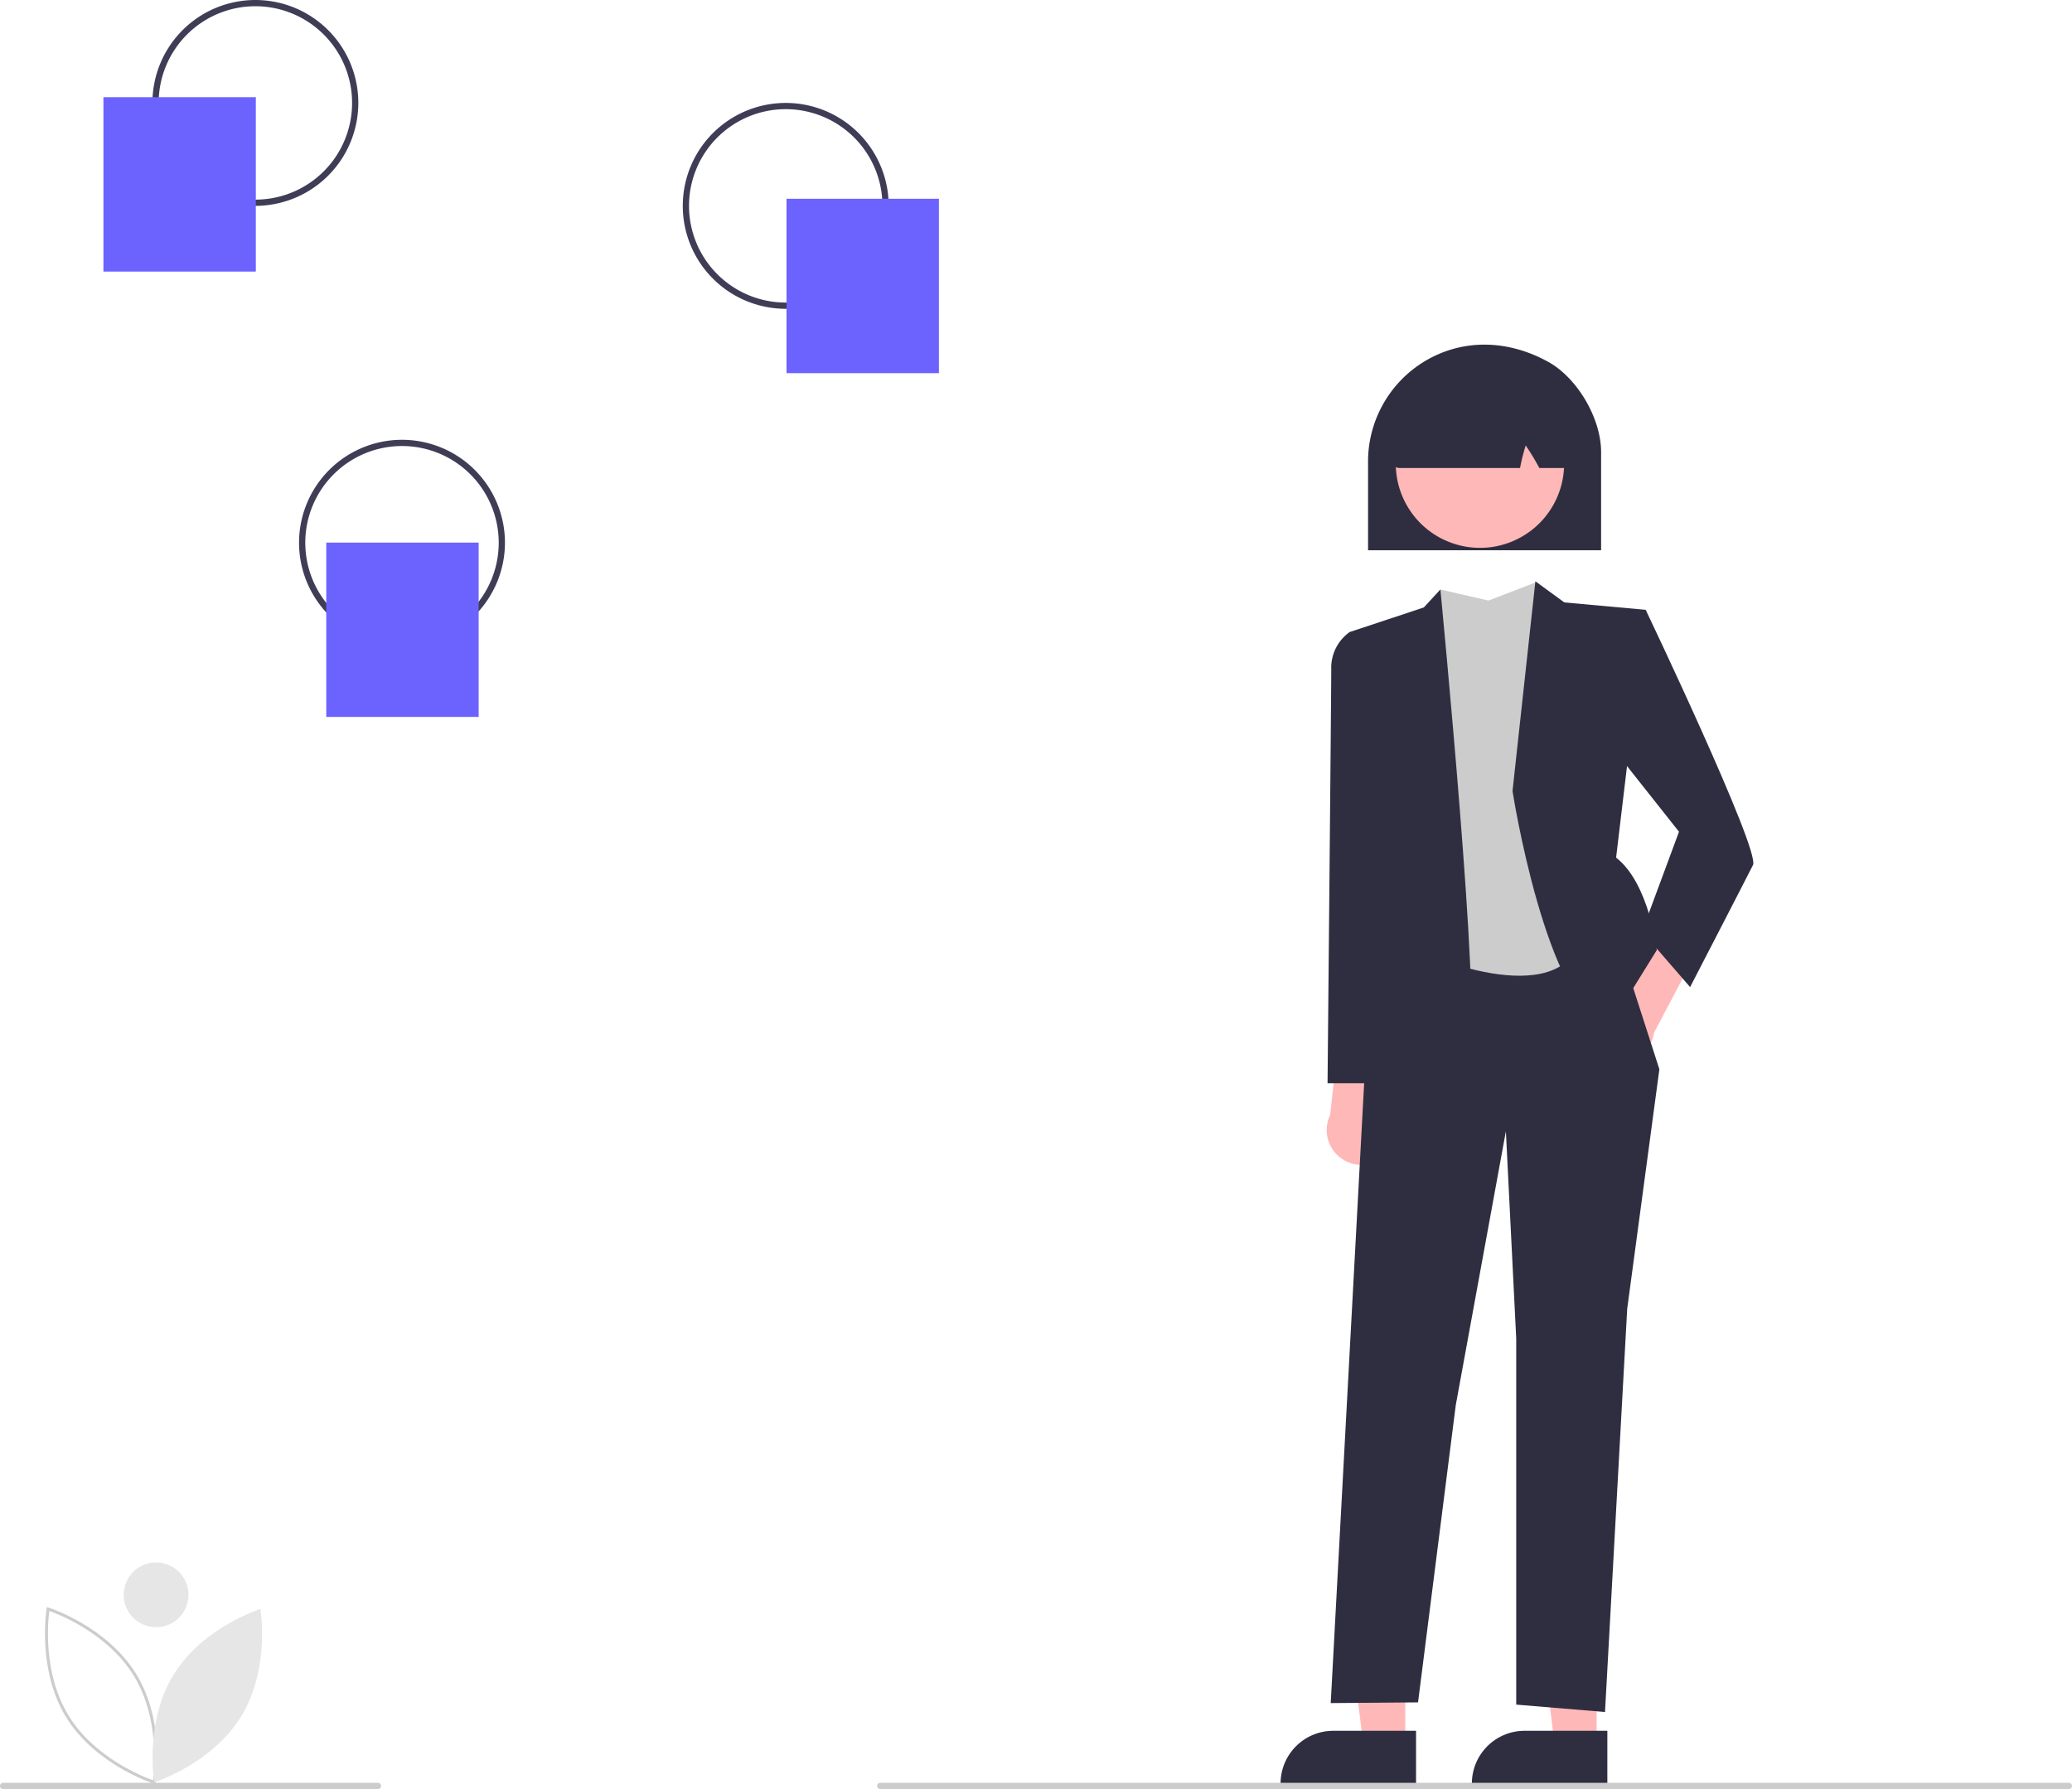 <svg id="b441d19d-62db-4735-9de7-1350ff0a1aa5"
     data-name="Layer 1"
     xmlns="http://www.w3.org/2000/svg"
     width="664.146"
     height="573.575"
     viewBox="0 0 664.146 573.575"
>
  <path d="M349.782,229.213a33,33,0,1,1,33-33h0A33.037,33.037,0,0,1,349.782,229.213Zm0-64a31,31,0,1,0,31,31A31,31,0,0,0,349.782,165.213Z"
        transform="translate(-267.927 -163.213)"
        fill="#3f3d56"
  />
  <path d="M519.782,262.213a33,33,0,1,1,33-33h0A33.037,33.037,0,0,1,519.782,262.213Zm0-64a31,31,0,1,0,31,31A31,31,0,0,0,519.782,198.213Z"
        transform="translate(-267.927 -163.213)"
        fill="#3f3d56"
  />
  <path d="M396.782,370.213a33,33,0,1,1,33-33h0A33.037,33.037,0,0,1,396.782,370.213Zm0-64a31,31,0,1,0,31,31A31,31,0,0,0,396.782,306.213Z"
        transform="translate(-267.927 -163.213)"
        fill="#3f3d56"
  />
  <path d="M301.078,250.282V194.375h48.849V250.282Z"
        transform="translate(-267.927 -163.213)"
        fill="#6c63ff"
  />
  <path d="M372.505,393.064V337.158H421.354v55.907Z"
        transform="translate(-267.927 -163.213)"
        fill="#6c63ff"
  />
  <path d="M520.034,282.842V226.935h48.849v55.907Z"
        transform="translate(-267.927 -163.213)"
        fill="#6c63ff"
  />
  <polygon points="511.775 559.294 498.307 559.293 491.901 507.348 511.777 507.348 511.775 559.294"
           fill="#ffb8b8"
  />
  <path d="M783.136,735.561,739.712,735.559v-.549A16.903,16.903,0,0,1,756.614,718.108h.001l26.522.001Z"
        transform="translate(-267.927 -163.213)"
        fill="#2f2e41"
  />
  <polygon points="450.456 559.294 436.989 559.293 430.582 507.348 450.458 507.348 450.456 559.294"
           fill="#ffb8b8"
  />
  <path d="M721.818,735.561l-43.424-.002v-.549a16.903,16.903,0,0,1,16.902-16.902h.001l26.522.001Z"
        transform="translate(-267.927 -163.213)"
        fill="#2f2e41"
  />
  <path d="M775.861,493.806a11.119,11.119,0,0,1,11.93-12.18l11.533-22.641,15.468,3.653-16.736,31.744a11.179,11.179,0,0,1-22.195-.576Z"
        transform="translate(-267.927 -163.213)"
        fill="#ffb8b8"
  />
  <path d="M713.011,532.574a11.119,11.119,0,0,0-3.079-16.769l3.1-25.219-14.866-5.622-3.878,35.676A11.179,11.179,0,0,0,713.011,532.574Z"
        transform="translate(-267.927 -163.213)"
        fill="#ffb8b8"
  />
  <polygon points="515.645 292.356 531.886 342.806 521.574 419.622 514.459 548.872 486 546.5 486 429.108 482.686 362.704 466.628 450.452 454.528 545.786 426.54 546.014 437.383 344.918 442.126 293.929 515.645 292.356"
           fill="#2f2e41"
  />
  <path d="M760.449,349.829,745.034,355.758l-15.415-3.557-7.708,115.613s46.245,21.344,53.36-4.743S760.449,349.829,760.449,349.829Z"
        transform="translate(-267.927 -163.213)"
        fill="#ccc"
  />
  <path d="M795.43,358.722l-26.087-2.372-9.272-6.77-7.329,67.244s10.672,68.775,30.83,75.89l15.415-24.901s-2.372-21.344-13.044-29.644Z"
        transform="translate(-267.927 -163.213)"
        fill="#2f2e41"
  />
  <path d="M700.567,365.837l23.73-7.869,5.322-5.768s13.636,140.515,8.893,142.886-35.573,4.743-35.573,4.743Z"
        transform="translate(-267.927 -163.213)"
        fill="#2f2e41"
  />
  <path d="M785.943,368.208l9.486-9.486s36.759,77.076,34.388,81.819-20.158,39.131-20.158,39.131l-15.415-17.787,11.858-32.016-22.53-28.459Z"
        transform="translate(-267.927 -163.213)"
        fill="#2f2e41"
  />
  <path d="M707.682,368.208l-7.115-2.372a13.975,13.975,0,0,0-5.929,11.858c0,8.3-1.186,132.807-1.186,132.807H713.317Z"
        transform="translate(-267.927 -163.213)"
        fill="#2f2e41"
  />
  <path d="M706.435,311.065a37.551,37.551,0,0,1,18.419-32.187c11.883-7.015,26.22-6.888,39.334.347,9.343,5.156,16.945,18.128,16.945,28.918v31.483H706.435Z"
        transform="translate(-267.927 -163.213)"
        fill="#2f2e41"
  />
  <circle cx="742.305"
          cy="311.87"
          r="26.98"
          transform="translate(-326.553 231.059) rotate(-28.663)"
          fill="#ffb8b8"
  />
  <path d="M714.169,312.125c-.204-.236-.683-.789,2.645-26.397l.106-.418h.301c16.869-8.299,33.984-8.507,50.872-.623a3.323,3.323,0,0,1,1.884,2.689c1.971,24.059,1.495,24.584,1.291,24.808a3.304,3.304,0,0,1-2.439,1.079h-7.483l-.157-.283a77.226,77.226,0,0,0-4.223-6.945,61.642,61.642,0,0,0-1.724,6.79l-.091.437h-38.491A3.295,3.295,0,0,1,714.169,312.125Z"
        transform="translate(-267.927 -163.213)"
        fill="#2f2e41"
  />
  <path d="M931.073,736.787h-381a1,1,0,0,1,0-2h381a1,1,0,0,1,0,2Z"
        transform="translate(-267.927 -163.213)"
        fill="#ccc"
  />
  <path id="f8574534-e24e-408e-9d08-1b03903fb5c9"
        data-name="Path 293"
        d="M317.741,735.217l-.519-.162c-.187-.058-18.743-6.019-28.124-21.332s-6.259-34.553-6.226-34.746l.09-.533.519.162c.187.058,18.743,6.019,28.124,21.333h0c9.379,15.316,6.259,34.552,6.226,34.745Zm-34.014-55.531c-.427,3.229-2.13,19.978,6.179,33.544s24.003,19.658,27.073,20.745c.427-3.229,2.13-19.978-6.179-33.543h0C302.493,686.869,286.797,680.774,283.727,679.687Z"
        transform="translate(-267.927 -163.213)"
        fill="#ccc"
  />
  <path d="M389.207,736.787H268.793a1.01,1.01,0,0,1,0-2h120.413a1.01,1.01,0,0,1,0,2Z"
        transform="translate(-267.927 -163.213)"
        fill="#ccc"
  />
  <path id="a3f825ef-0915-48ed-bc51-13344214e9a0"
        data-name="Path 292"
        d="M323.529,700.185c-9.396,15.34-6.165,34.42-6.165,34.42s18.466-5.789,27.862-21.129,6.165-34.42,6.165-34.42S332.925,684.846,323.529,700.185Z"
        transform="translate(-267.927 -163.213)"
        fill="#e6e6e6"
  />
  <circle id="b0302f70-fb56-40b5-b603-5b52e4f140d6"
          data-name="Ellipse 48"
          cx="50.025"
          cy="511.306"
          r="10.381"
          fill="#e6e6e6"
  />
</svg>
